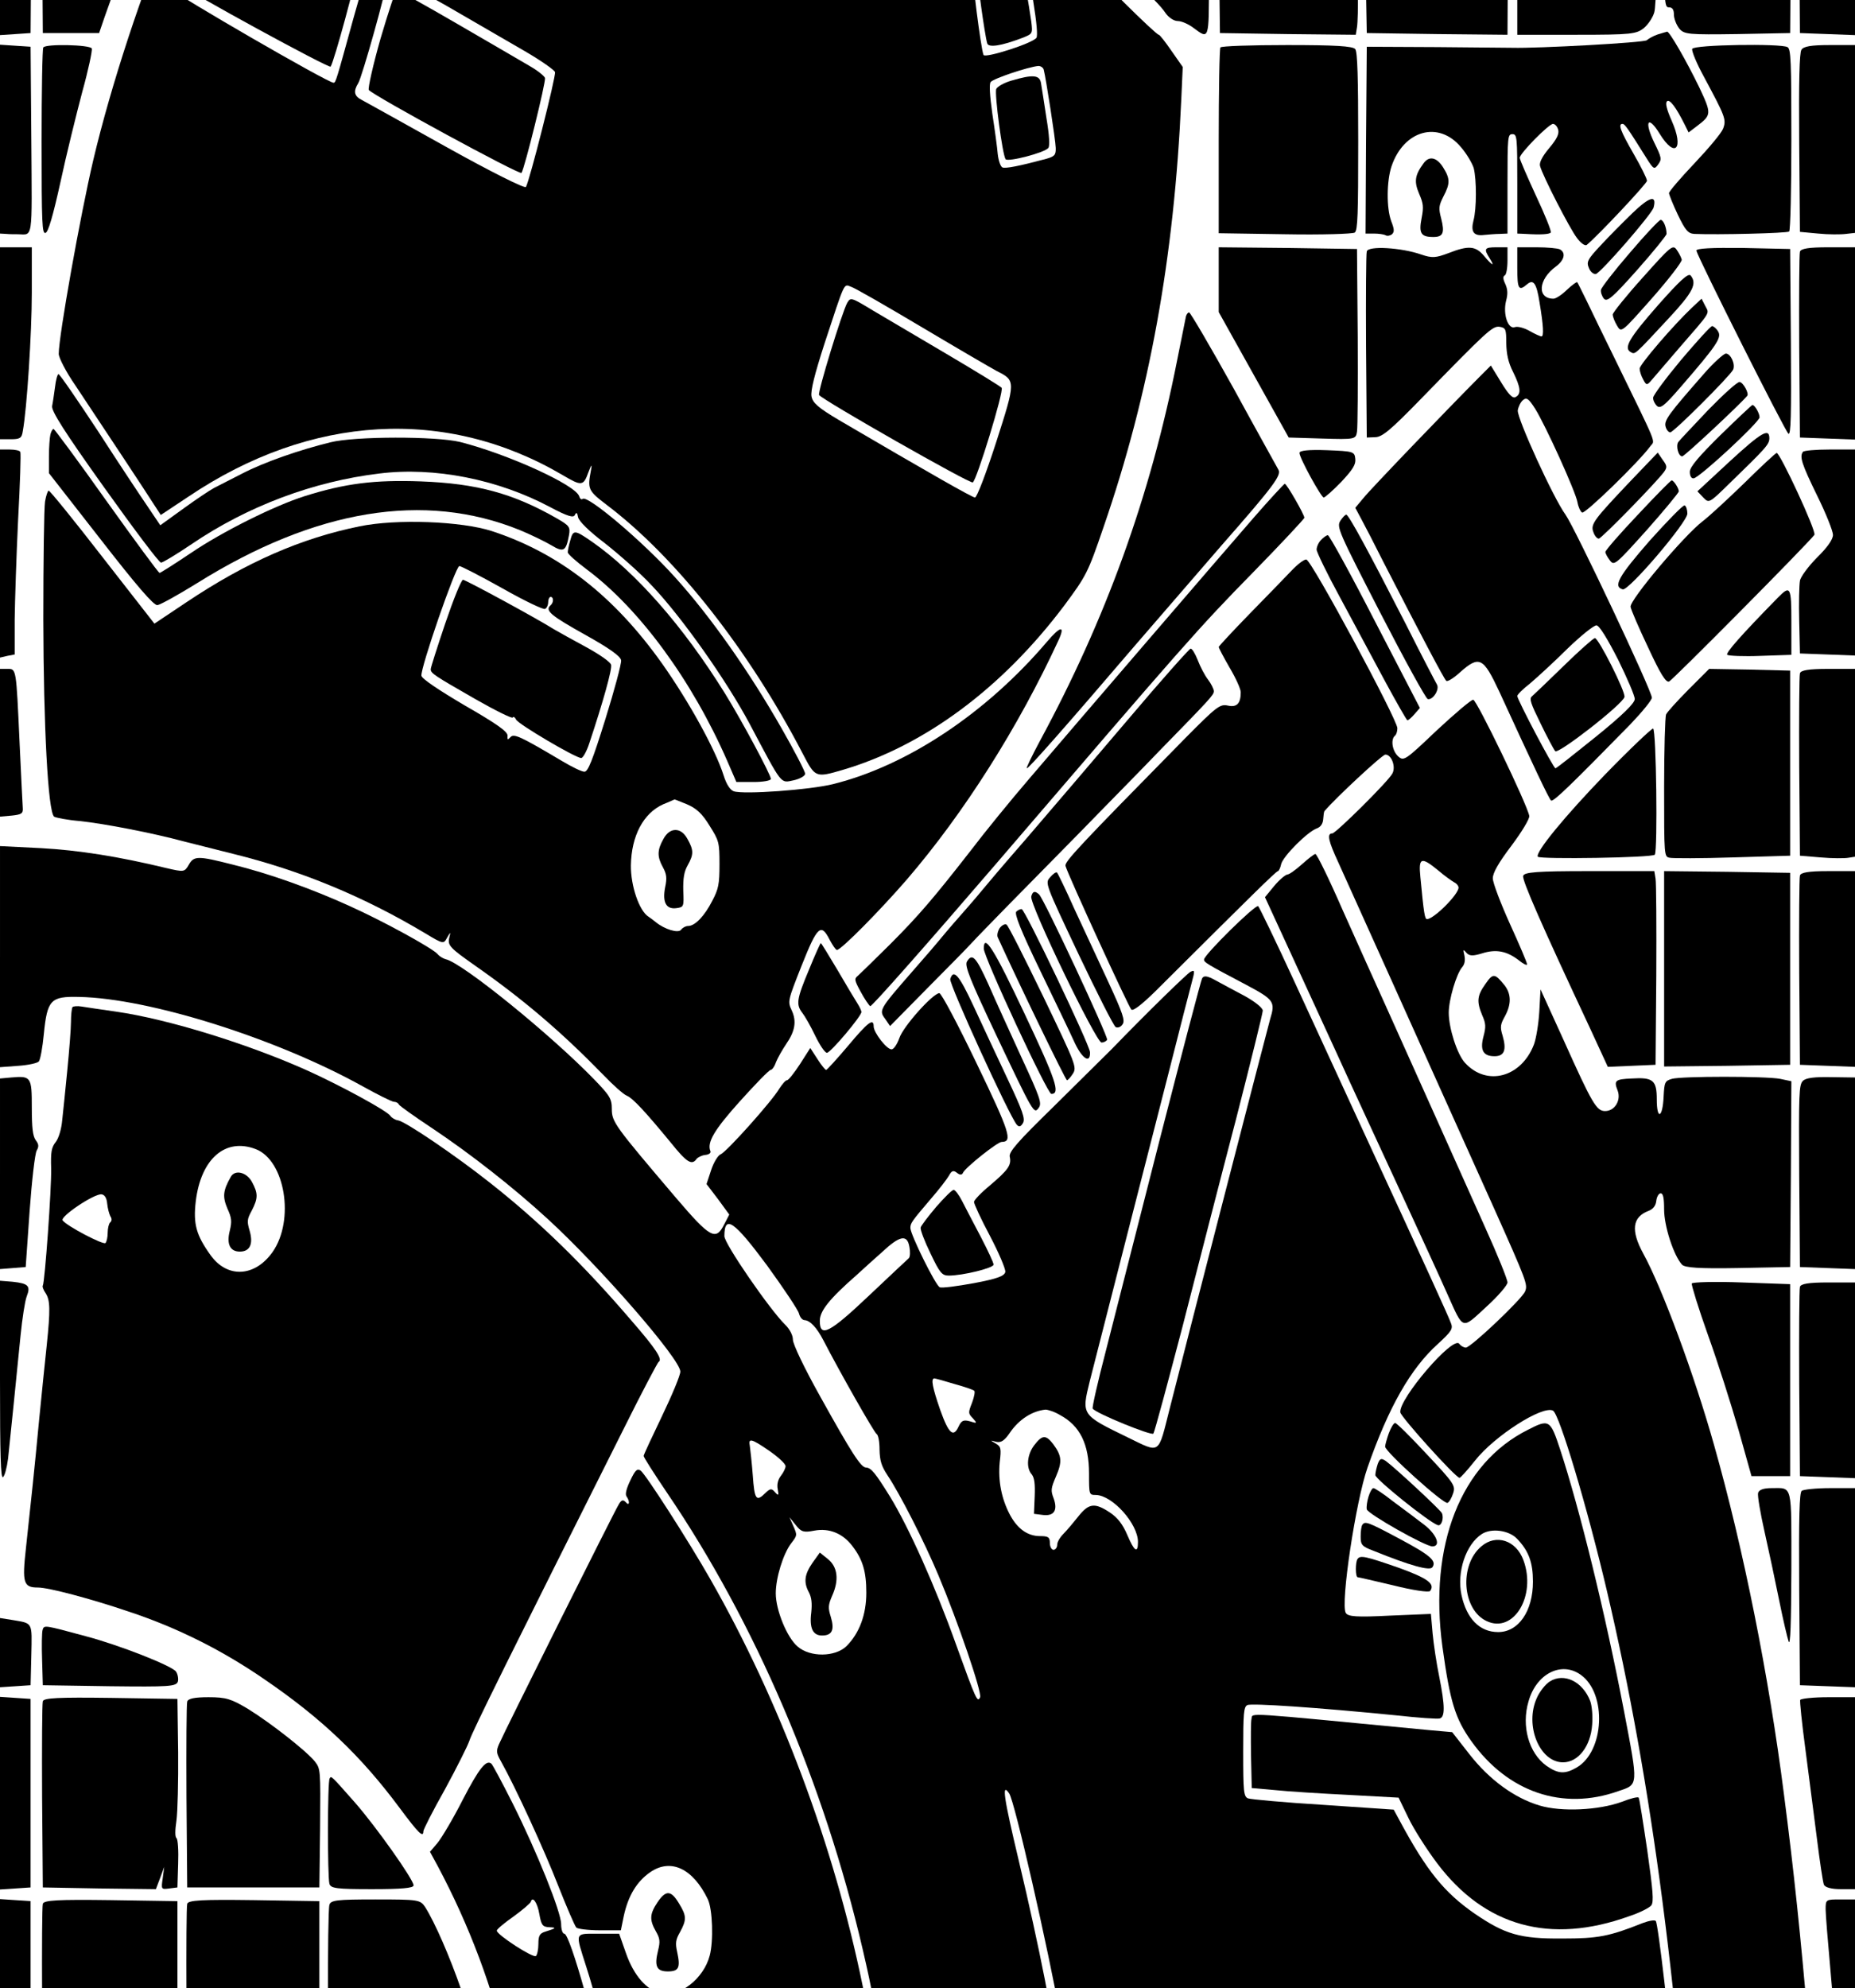 <?xml version="1.0" standalone="no"?>
<!DOCTYPE svg PUBLIC "-//W3C//DTD SVG 20010904//EN"
 "http://www.w3.org/TR/2001/REC-SVG-20010904/DTD/svg10.dtd">
<svg version="1.0" xmlns="http://www.w3.org/2000/svg"
 width="758pt" height="812pt" viewBox="0 0 758 712"
 preserveAspectRatio="xMidYMid meet">
<g transform="translate(0,912) scale(0.1,-0.14)"
fill="#000000" stroke="none">
<path d="M0 8050 l0 -70 65 0 65 0 0 70 0 70 -65 0 -65 0 0 -70z"/>
<path d="M170 8050 l0 -70 278 2 277 3 3 68 3 67 -281 0 -280 0 0 -70z"/>
<path d="M760 8050 l0 -70 273 2 272 3 3 58 c2 42 7 57 17 57 11 0 15 -12 15
-39 0 -22 4 -43 10 -46 5 -3 37 14 69 39 l59 46 86 0 c47 0 86 -3 85 -7 0 -5
-39 -35 -86 -68 -328 -228 -647 -571 -861 -923 -118 -196 -249 -480 -321 -698
-53 -161 -141 -513 -141 -565 0 -11 30 -53 68 -92 133 -143 288 -310 318 -344
l31 -34 114 54 c500 240 1053 262 1529 62 76 -32 84 -32 104 8 13 24 16 26 11
7 -15 -56 -12 -60 65 -102 283 -153 581 -424 800 -725 51 -70 52 -71 162 -48
334 70 652 238 907 480 90 87 96 94 161 230 187 387 288 784 317 1246 l6 95
-46 47 c-25 26 -48 47 -52 47 -12 0 -269 182 -278 197 -4 7 -21 13 -36 13 -37
0 -98 47 -110 85 -8 25 -29 198 -81 670 -5 44 -16 141 -24 215 -9 74 -16 138
-16 143 0 4 24 7 54 7 l53 0 7 -50 c4 -27 11 -50 16 -50 6 0 10 23 10 50 0 38
4 50 15 50 12 0 15 -13 15 -60 l0 -60 290 0 290 0 1 28 c3 82 4 87 22 90 15 3
17 -5 17 -57 l0 -61 279 0 c312 0 291 -6 291 76 0 32 4 44 15 44 12 0 15 -13
15 -60 l0 -60 290 0 289 0 3 58 c2 43 7 57 18 57 11 0 16 -14 18 -57 l3 -58
278 0 c315 0 291 -7 291 86 l0 54 -3005 0 -3005 0 0 -70z m1933 12 c-24 -21
-43 -43 -43 -50 0 -24 83 -127 175 -218 128 -127 255 -209 465 -303 128 -57
342 -101 505 -104 l110 -2 6 100 c12 189 13 463 1 477 -6 7 -65 38 -131 68
-66 30 -121 58 -121 63 0 17 43 2 160 -56 l125 -62 -2 -80 c-2 -44 -5 -182 -9
-307 l-6 -228 -82 0 c-154 1 -374 40 -512 91 -30 12 -61 18 -69 15 -8 -3 -15
-1 -15 4 0 5 -33 26 -72 46 -193 96 -411 279 -523 438 l-48 68 32 26 c18 14
38 31 45 38 6 7 20 13 31 13 16 0 12 -7 -22 -37z m-480 -125 c33 -81 38 -100
26 -107 -34 -22 -221 -82 -235 -76 -9 4 -14 9 -11 12 6 6 -41 125 -64 161 -7
12 -11 24 -8 27 10 10 224 85 238 83 7 -1 32 -46 54 -100z m-330 -105 c20 -54
37 -103 37 -109 0 -6 -33 -24 -72 -39 -40 -14 -88 -33 -107 -40 -18 -8 -39
-14 -46 -14 -6 0 -30 44 -53 97 -37 86 -40 99 -27 112 13 14 197 89 220 90 6
1 27 -43 48 -97z m-701 -713 c171 -70 315 -132 321 -138 7 -7 7 -15 0 -23 -5
-7 -31 -69 -58 -138 -71 -184 -73 -190 -82 -190 -24 0 -647 258 -656 270 -7
12 4 54 38 150 71 199 70 198 101 198 14 0 166 -58 336 -129z m3018 -137 c0
-9 10 -61 22 -114 14 -62 19 -101 13 -107 -16 -16 -209 -60 -216 -50 -11 18
-50 239 -44 249 3 6 16 10 28 10 12 1 56 9 97 19 81 19 100 18 100 -7z m-2379
-126 c112 -46 258 -107 324 -134 65 -27 121 -55 123 -61 4 -13 -105 -320 -119
-335 -5 -5 -140 43 -326 117 -175 70 -330 131 -345 137 -31 11 -35 25 -14 49
16 19 116 274 116 296 0 8 8 15 18 15 10 0 110 -38 223 -84z m2444 -188 c9
-25 48 -204 49 -228 1 -21 -5 -25 -39 -32 -110 -21 -167 -29 -179 -25 -8 3
-16 20 -19 39 -2 18 -12 71 -22 117 -11 56 -13 87 -7 93 10 10 152 44 195 47
10 0 20 -5 22 -11z m-496 -752 c146 -62 283 -119 304 -127 78 -28 78 -29 -3
-209 -40 -88 -78 -160 -86 -160 -11 0 -188 72 -556 226 -85 36 -107 50 -112
69 -4 17 12 63 54 156 84 182 77 172 107 164 15 -3 146 -57 292 -119z"/>
<path d="M2042 7978 c-81 -29 -84 -32 -79 -58 10 -48 55 -140 70 -140 25 0
172 58 180 71 13 21 -46 153 -70 156 -10 1 -56 -12 -101 -29z"/>
<path d="M1720 7866 c-47 -18 -86 -39 -88 -47 -4 -22 60 -159 75 -159 27 0
183 63 183 73 0 7 -12 47 -26 89 -19 57 -30 78 -42 77 -9 -1 -55 -16 -102 -33z"/>
<path d="M831 7198 c-41 -107 -95 -278 -90 -283 16 -15 604 -244 610 -238 14
14 110 267 107 281 -2 7 -23 22 -48 32 -208 88 -556 230 -562 230 -5 0 -12
-10 -17 -22z"/>
<path d="M4068 6961 c-37 -10 -70 -19 -72 -22 -4 -4 28 -170 38 -194 5 -13 56
-8 144 16 42 12 42 12 36 48 -4 20 -14 65 -23 101 -20 76 -23 77 -123 51z"/>
<path d="M1555 6759 c-31 -78 -52 -145 -48 -150 17 -16 617 -249 624 -242 13
14 100 265 96 277 -3 6 -31 22 -63 35 -33 14 -166 69 -296 123 -130 54 -241
98 -247 98 -5 0 -34 -64 -66 -141z"/>
<path d="M4132 6636 c-29 -6 -56 -17 -61 -24 -8 -13 25 -191 38 -205 9 -9 161
19 175 33 6 6 4 36 -8 87 -9 43 -19 88 -22 101 -5 25 -32 27 -122 8z"/>
<path d="M3462 5988 c-21 -27 -122 -262 -115 -269 15 -15 617 -260 628 -255
16 6 128 267 118 276 -4 4 -107 49 -228 100 -121 51 -256 108 -299 126 -90 39
-90 38 -104 22z"/>
<path d="M6800 8050 l0 -70 258 2 257 3 3 68 3 67 -261 0 -260 0 0 -70z"/>
<path d="M7352 8053 l3 -68 113 -3 112 -3 0 71 0 70 -115 0 -116 0 3 -67z"/>
<path d="M0 7675 l0 -265 65 0 65 0 0 265 0 265 -65 0 -65 0 0 -265z"/>
<path d="M170 7675 l0 -265 278 2 277 3 0 260 0 260 -277 3 -278 2 0 -265z"/>
<path d="M767 7933 c-4 -3 -7 -120 -7 -260 0 -287 1 -289 68 -200 84 112 209
247 345 374 45 42 84 80 85 85 4 9 -482 11 -491 1z"/>
<path d="M4363 7698 c3 -134 8 -253 12 -265 l7 -23 279 0 279 0 0 40 c0 22 0
135 0 250 0 116 0 217 0 225 0 13 -39 15 -291 15 l-291 0 5 -242z"/>
<path d="M4980 7675 l0 -265 280 0 280 0 6 24 c3 13 4 32 2 42 -2 12 3 19 12
19 10 0 16 -13 18 -42 l3 -43 290 0 c224 0 289 3 290 13 0 6 2 26 2 42 3 49
31 39 35 -12 l3 -43 279 0 280 0 5 23 c3 12 4 130 3 262 l-3 240 -282 3 -282
2 -3 -62 c-2 -48 -7 -63 -18 -63 -15 0 -17 10 -19 93 l-1 32 -290 0 -289 0 -3
-62 c-4 -78 -28 -95 -28 -20 0 88 23 82 -291 82 l-279 0 0 -265z"/>
<path d="M6800 7675 l0 -265 258 2 257 3 0 260 0 260 -257 3 -258 2 0 -265z"/>
<path d="M7355 7927 c-3 -7 -4 -125 -3 -262 l3 -250 113 -3 112 -3 0 266 0
265 -110 0 c-80 0 -112 -4 -115 -13z"/>
<path d="M0 7073 l0 -304 63 3 62 3 3 297 2 296 -27 6 c-16 3 -45 5 -65 4
l-38 -1 0 -304z"/>
<path d="M182 7372 c-9 -7 -12 -74 -10 -303 l3 -294 115 0 115 0 24 50 c55
113 168 316 226 405 72 111 78 125 62 139 -15 12 -516 15 -535 3z"/>
<path d="M4393 7372 c-10 -6 -9 -37 4 -146 16 -131 19 -139 49 -172 18 -19 38
-34 45 -34 6 0 37 -17 68 -38 158 -109 184 -128 204 -149 13 -13 34 -23 50
-23 15 0 44 -9 64 -20 64 -34 63 -36 63 133 l0 154 -75 38 c-77 40 -88 52 -57
61 9 3 24 9 33 14 9 5 33 12 53 15 20 4 39 12 42 17 13 20 6 140 -8 149 -16
11 -519 12 -535 1z"/>
<path d="M4993 7374 c-9 -4 -13 -35 -13 -105 l0 -100 151 3 151 3 20 50 c11
28 27 58 36 69 32 35 94 60 150 59 53 0 71 11 30 19 -34 6 -511 8 -525 2z"/>
<path d="M5593 7374 c-20 -9 -15 -43 10 -67 44 -45 57 -75 57 -132 0 -61 -18
-106 -57 -142 -23 -22 -24 -27 -21 -140 l3 -118 288 -3 287 -2 2 262 c3 333 3
329 -12 338 -15 9 -537 12 -557 4z"/>
<path d="M6218 7373 c-17 -4 -18 -27 -18 -304 l0 -299 243 0 c224 0 244 2 275
20 18 11 37 32 42 46 15 40 13 521 -2 531 -13 8 -509 14 -540 6z"/>
<path d="M6828 7373 l-28 -4 0 -260 c0 -252 1 -259 20 -259 14 0 20 -7 20 -21
0 -12 10 -30 22 -41 20 -17 38 -18 237 -16 l216 3 3 289 c2 205 -1 293 -9 302
-9 11 -56 14 -233 13 -121 -1 -233 -4 -248 -6z"/>
<path d="M7367 7368 c-16 -12 -17 -39 -15 -303 l3 -290 113 -3 112 -3 0 304 0
304 -98 1 c-65 2 -104 -2 -115 -10z"/>
<path d="M5435 7255 c-28 -28 -31 -53 -10 -81 16 -22 19 -62 5 -84 -14 -23 8
-40 51 -40 33 0 39 3 39 21 0 11 -5 29 -10 40 -8 15 -5 27 14 55 26 39 25 56
-7 92 -26 29 -52 28 -82 -3z"/>
<path d="M4984 7147 c-2 -7 -3 -94 -2 -192 l3 -180 277 -3 278 -2 5 22 c3 13
5 61 3 108 l-3 85 -65 5 c-63 5 -115 25 -137 52 -20 25 -53 89 -53 103 0 13
-25 15 -150 15 -113 0 -152 -3 -156 -13z"/>
<path d="M6774 6771 c-17 -4 -37 -12 -45 -17 -10 -7 -446 -24 -549 -22 -8 0
-145 1 -305 2 l-290 1 -3 -272 -2 -273 34 0 c19 0 40 -2 48 -5 7 -3 19 -1 26
3 10 7 10 14 -3 38 -20 38 -19 117 1 160 50 106 193 134 284 56 23 -19 46 -47
52 -61 12 -34 12 -119 -1 -153 -12 -33 1 -46 44 -42 17 1 45 3 63 3 l32 1 0
145 c0 138 1 145 20 145 19 0 20 -7 20 -145 l0 -145 33 -1 c64 -3 98 -1 104 4
3 4 -24 52 -61 108 -36 56 -66 105 -66 110 0 13 119 99 136 99 8 0 18 -8 21
-17 5 -12 -6 -28 -37 -54 -28 -24 -41 -42 -37 -52 11 -29 121 -182 150 -209
16 -16 34 -25 41 -21 46 27 246 179 246 187 0 6 -25 42 -55 79 -54 67 -64 87
-45 87 9 0 20 -11 98 -100 29 -33 32 -34 48 -18 15 15 14 19 -16 63 -43 63
-26 82 22 26 63 -73 100 -44 49 38 -21 34 -27 52 -19 57 11 7 37 -18 72 -68
l16 -23 35 19 c59 32 59 36 9 112 -53 78 -123 165 -132 163 -4 -1 -21 -4 -38
-8z"/>
<path d="M0 6465 l0 -275 25 -1 c14 -1 34 -1 45 -1 66 0 61 -28 58 275 l-3
272 -62 3 -63 3 0 -276z"/>
<path d="M177 6733 c-4 -3 -7 -127 -7 -275 0 -241 2 -269 16 -266 11 2 30 48
61 148 24 80 65 198 89 263 25 64 42 122 39 127 -7 11 -188 14 -198 3z"/>
<path d="M4987 6733 c-4 -3 -7 -127 -7 -274 l0 -268 271 -3 c149 -2 277 1 285
5 12 7 14 53 14 265 0 187 -3 261 -12 270 -9 9 -85 12 -278 12 -147 0 -270 -3
-273 -7z"/>
<path d="M6915 6729 c-4 -5 18 -43 48 -82 87 -116 92 -124 78 -151 -7 -13 -60
-58 -117 -101 -57 -43 -104 -82 -104 -87 0 -4 16 -33 36 -63 31 -46 42 -55 68
-56 93 -3 379 2 387 7 5 3 9 123 9 269 0 230 -2 264 -16 269 -28 11 -382 7
-389 -5z"/>
<path d="M7361 6726 c-8 -9 -11 -90 -9 -272 l3 -259 75 -5 c41 -3 92 -3 113
-1 l37 3 0 274 0 274 -104 0 c-76 0 -107 -4 -115 -14z"/>
<path d="M5816 6394 c-35 -34 -38 -53 -17 -88 17 -28 19 -38 10 -71 -12 -44
-3 -55 48 -55 40 0 47 12 32 54 -11 30 -10 37 9 64 28 38 28 52 -1 85 -26 30
-58 35 -81 11z"/>
<path d="M6671 6250 c-39 -27 -99 -70 -131 -95 -54 -41 -58 -48 -47 -66 6 -11
19 -18 28 -17 21 4 228 174 236 194 14 38 -16 32 -86 -16z"/>
<path d="M6660 6134 c-63 -52 -116 -101 -118 -108 -2 -7 4 -19 12 -26 13 -10
34 2 136 84 66 53 120 101 120 105 0 19 -13 41 -24 41 -6 0 -63 -43 -126 -96z"/>
<path d="M6713 6062 c-67 -53 -122 -102 -123 -108 0 -7 8 -21 18 -33 17 -21
18 -20 142 80 69 56 124 107 122 113 -2 6 -11 19 -20 28 -16 17 -24 12 -139
-80z"/>
<path d="M0 5870 l0 -280 44 0 c37 0 45 3 49 23 17 65 37 288 37 404 l0 133
-65 0 -65 0 0 -280z"/>
<path d="M4980 6056 l0 -95 143 -183 143 -183 137 -3 c135 -3 137 -2 142 20 3
13 4 138 3 278 l-3 255 -282 3 -283 2 0 -94z"/>
<path d="M5585 6138 c-3 -7 -4 -132 -3 -278 l3 -265 36 1 c28 1 63 22 183 110
274 201 295 215 324 212 25 -3 27 -7 27 -48 1 -32 8 -56 28 -84 31 -45 34 -64
10 -73 -12 -5 -29 8 -59 43 l-42 49 -49 -35 c-124 -89 -442 -325 -471 -351
l-34 -29 24 -32 c13 -17 55 -75 93 -129 149 -207 246 -339 255 -344 5 -3 30 8
56 25 79 50 95 44 161 -57 144 -224 202 -311 211 -317 9 -5 82 46 325 223 48
36 87 70 87 77 0 20 -314 495 -353 534 -50 49 -198 281 -195 304 2 10 11 24
21 30 15 9 23 5 50 -25 42 -48 165 -241 173 -273 3 -13 12 -27 19 -30 13 -4
232 148 278 193 20 20 37 -10 -148 261 -40 58 -89 130 -109 160 -21 30 -39 57
-41 58 -2 2 -21 -8 -42 -22 -20 -14 -45 -26 -55 -26 -68 0 -63 56 10 94 34 18
42 40 16 50 -9 3 -51 6 -95 6 l-79 0 0 -60 c0 -62 6 -69 40 -48 26 16 39 3 51
-53 16 -68 18 -99 8 -99 -5 0 -27 7 -49 16 -22 9 -49 14 -60 11 -28 -7 -49 38
-36 76 8 21 7 34 -3 50 -10 15 -10 22 -2 25 6 2 11 21 11 43 l0 39 -45 0 c-49
0 -53 -4 -28 -32 23 -26 11 -22 -23 7 -34 29 -63 31 -145 8 -52 -14 -67 -15
-112 -4 -80 20 -216 26 -222 9z m1027 -1191 c37 -54 68 -105 68 -115 0 -12
-50 -47 -159 -110 -87 -50 -161 -92 -165 -92 -8 0 -156 200 -156 211 0 4 24
21 53 37 28 17 97 62 152 101 55 38 109 69 119 68 12 -1 45 -40 88 -100z"/>
<path d="M6390 4929 c-63 -44 -122 -84 -130 -89 -12 -7 -5 -21 35 -79 27 -40
54 -76 60 -81 12 -10 276 137 283 158 5 15 -106 172 -121 172 -7 -1 -64 -37
-127 -81z"/>
<path d="M6932 6140 c7 -22 364 -529 376 -534 10 -4 12 50 10 267 l-3 272
-193 3 c-127 1 -193 -1 -190 -8z"/>
<path d="M7355 6137 c-3 -7 -4 -131 -3 -277 l3 -265 113 -3 112 -3 0 281 0
280 -110 0 c-80 0 -112 -4 -115 -13z"/>
<path d="M6775 5981 c-118 -96 -142 -125 -111 -137 18 -7 13 -10 155 99 99 76
117 101 89 125 -10 7 -45 -16 -133 -87z"/>
<path d="M6914 5974 c-77 -52 -214 -166 -214 -178 0 -7 6 -21 14 -31 13 -18
16 -18 33 -4 10 8 61 51 113 94 135 111 125 100 108 124 l-15 21 -39 -26z"/>
<path d="M4846 5948 c-2 -7 -18 -65 -36 -128 -110 -398 -292 -756 -562 -1112
-32 -43 -56 -78 -52 -78 8 0 153 117 444 360 113 93 270 223 350 289 214 174
247 206 234 222 -6 8 -89 114 -183 237 -95 122 -177 222 -182 222 -5 0 -11 -6
-13 -12z"/>
<path d="M6870 5822 c-63 -54 -115 -104 -115 -111 0 -8 7 -18 16 -24 14 -9 32
2 95 54 148 122 170 145 155 163 -7 9 -19 16 -25 16 -6 0 -63 -45 -126 -98z"/>
<path d="M6964 5782 c-145 -118 -165 -137 -158 -155 3 -9 12 -17 19 -17 14 0
245 165 257 183 10 16 -10 47 -30 47 -9 -1 -49 -26 -88 -58z"/>
<path d="M225 5743 c-4 -21 -9 -46 -12 -56 -4 -14 49 -74 213 -238 120 -120
224 -219 232 -219 7 0 63 24 125 54 229 111 498 183 767 206 225 20 485 -17
698 -98 71 -27 96 -32 101 -23 6 9 10 7 13 -6 3 -12 46 -42 109 -76 57 -32
145 -87 194 -125 121 -91 303 -275 398 -402 136 -183 125 -173 180 -165 26 4
47 13 47 19 0 7 -43 66 -95 131 -134 168 -292 328 -435 441 -132 105 -359 242
-379 230 -5 -3 -11 0 -14 7 -12 33 -293 124 -487 159 -98 17 -430 17 -530 -1
-126 -22 -271 -58 -360 -91 -47 -17 -98 -36 -115 -42 -16 -6 -73 -33 -125 -60
l-95 -49 -50 53 c-28 29 -120 128 -204 221 -85 92 -157 167 -162 167 -4 0 -11
-17 -14 -37z"/>
<path d="M6981 5676 c-62 -47 -118 -89 -123 -94 -11 -11 0 -42 16 -42 9 0 237
152 266 177 7 7 -16 38 -31 40 -8 2 -65 -35 -128 -81z"/>
<path d="M7030 5602 c-88 -62 -125 -93 -125 -107 0 -12 6 -20 16 -19 24 2 269
164 269 178 0 12 -20 36 -29 36 -4 -1 -62 -40 -131 -88z"/>
<path d="M206 5604 c-3 -9 -6 -38 -6 -64 l0 -49 211 -193 c148 -136 217 -193
232 -192 12 1 85 30 162 64 484 216 929 268 1319 155 44 -13 102 -33 128 -44
51 -22 61 -18 73 29 6 24 1 28 -47 48 -180 74 -330 103 -558 109 -190 5 -310
-6 -475 -43 -124 -28 -337 -104 -463 -165 -67 -32 -126 -59 -130 -59 -4 0
-102 95 -217 210 -115 116 -213 210 -216 210 -4 0 -10 -7 -13 -16z"/>
<path d="M7066 5524 l-130 -86 24 -18 c23 -17 24 -17 104 39 153 106 166 116
166 134 0 31 -33 17 -164 -69z"/>
<path d="M0 5257 l0 -304 30 5 30 4 0 102 c1 55 7 187 14 291 8 105 12 193 9
198 -2 4 -22 7 -44 7 l-39 0 0 -303z"/>
<path d="M5310 5550 c0 -15 89 -130 99 -130 5 0 37 20 71 45 47 36 61 51 58
68 -3 21 -8 22 -115 25 -78 2 -113 -1 -113 -8z"/>
<path d="M7367 5553 c-14 -14 -5 -35 58 -127 36 -52 65 -104 65 -115 0 -13
-22 -36 -65 -66 -36 -26 -68 -57 -70 -68 -3 -12 -5 -65 -3 -117 l3 -95 113 -3
112 -3 0 301 0 300 -103 0 c-57 0 -107 -3 -110 -7z"/>
<path d="M6664 5469 c-150 -113 -166 -127 -153 -150 5 -11 15 -19 22 -19 11 0
235 164 267 195 13 13 12 18 -6 35 l-20 21 -110 -82z"/>
<path d="M7129 5463 c-68 -47 -145 -98 -171 -112 -77 -42 -300 -231 -295 -250
2 -9 34 -62 72 -119 50 -77 72 -102 85 -99 13 3 563 399 594 428 10 9 -140
239 -154 239 -4 0 -63 -39 -131 -87z"/>
<path d="M6693 5370 c-73 -55 -133 -104 -133 -109 0 -4 8 -15 19 -25 17 -16
24 -11 150 89 72 58 131 109 131 113 0 9 -21 32 -29 32 -4 0 -66 -45 -138
-100z"/>
<path d="M5124 5362 c-139 -114 -717 -594 -919 -763 -77 -64 -183 -157 -235
-206 -155 -142 -216 -193 -335 -278 -62 -44 -120 -84 -129 -90 -16 -9 -15 -13
11 -47 15 -20 33 -39 39 -42 6 -2 237 185 515 416 771 642 826 687 1050 850
115 84 209 156 209 159 0 9 -72 99 -80 99 -3 0 -60 -44 -126 -98z"/>
<path d="M184 5408 c-4 -18 -7 -172 -7 -343 1 -314 19 -560 44 -576 6 -3 54
-10 107 -13 101 -8 292 -34 427 -60 44 -8 134 -24 200 -36 277 -49 531 -124
784 -232 72 -31 74 -31 88 -12 15 18 15 18 8 -3 -5 -20 5 -28 107 -79 198 -99
352 -193 524 -319 39 -29 81 -56 95 -60 26 -8 76 -47 180 -137 65 -58 86 -67
105 -48 5 5 22 11 36 12 15 1 24 6 21 11 -15 25 15 62 121 146 63 50 119 91
125 91 6 0 16 10 22 23 7 12 25 35 41 52 37 38 44 67 23 99 -17 26 -16 28 41
131 64 115 79 124 114 75 12 -16 25 -30 30 -30 17 0 177 116 285 205 235 195
457 446 620 698 29 45 9 43 -47 -4 -248 -208 -570 -361 -873 -415 -95 -17
-367 -31 -407 -21 -15 4 -30 21 -41 46 -33 75 -142 216 -252 327 -196 197
-421 322 -695 386 -125 29 -390 36 -540 14 -241 -35 -464 -105 -707 -221
l-132 -63 -212 194 c-116 107 -215 194 -220 194 -4 0 -11 -15 -15 -32z m1869
-253 c89 -36 168 -63 174 -60 7 2 13 11 13 20 0 8 5 15 10 15 13 0 13 -17 -1
-25 -23 -15 3 -30 141 -85 98 -39 146 -63 148 -75 2 -9 -27 -86 -64 -171 -53
-121 -71 -154 -86 -154 -11 0 -51 14 -91 31 -170 72 -197 81 -211 70 -11 -9
-14 -8 -12 4 1 12 -45 35 -174 88 -107 45 -176 78 -178 87 -4 23 140 320 155
320 7 0 86 -29 176 -65z m754 -630 c39 -12 62 -27 92 -62 39 -44 41 -49 41
-113 0 -58 -4 -72 -29 -106 -32 -45 -71 -74 -99 -74 -10 0 -23 -5 -29 -11 -11
-11 -67 1 -103 22 -8 5 -22 12 -30 16 -38 17 -73 90 -72 150 2 86 51 152 132
178 25 7 45 14 46 14 0 1 23 -6 51 -14z"/>
<path d="M1820 5054 c-33 -70 -60 -130 -60 -135 0 -12 16 -19 182 -87 81 -33
149 -57 153 -54 3 4 9 1 14 -6 8 -13 243 -112 266 -112 7 0 22 19 33 43 57
122 94 217 89 229 -2 8 -49 31 -103 52 -55 21 -112 44 -129 51 -76 34 -363
145 -373 145 -7 0 -39 -57 -72 -126z"/>
<path d="M2711 4424 c-26 -33 -26 -52 -2 -83 15 -20 17 -31 9 -58 -12 -44 4
-65 46 -61 30 3 31 4 28 51 -1 36 3 55 18 74 25 32 25 44 -1 77 -13 17 -30 26
-49 26 -19 0 -36 -9 -49 -26z"/>
<path d="M6741 5294 c-127 -104 -151 -134 -110 -142 24 -5 264 196 264 221 0
11 -5 22 -11 24 -6 2 -70 -45 -143 -103z"/>
<path d="M5477 5352 c-16 -18 -7 -32 163 -268 99 -137 186 -250 194 -252 20
-4 49 27 38 42 -5 6 -63 85 -127 176 -155 216 -234 320 -244 320 -4 0 -15 -8
-24 -18z"/>
<path d="M2330 5294 c-6 -14 -10 -29 -10 -34 0 -5 35 -27 78 -50 216 -115 431
-325 574 -559 l37 -61 71 0 c38 0 70 4 70 9 0 12 -121 173 -189 251 -169 194
-363 352 -542 441 -71 35 -77 36 -89 3z"/>
<path d="M5398 5296 c-10 -7 -18 -20 -18 -28 0 -7 42 -69 93 -136 50 -67 133
-176 182 -242 50 -66 93 -120 96 -120 4 0 17 8 29 18 l22 18 -183 252 c-100
139 -187 252 -193 252 -6 0 -19 -7 -28 -14z"/>
<path d="M5278 5207 c-24 -18 -100 -74 -170 -125 -71 -52 -128 -96 -128 -98 0
-3 20 -30 45 -61 25 -30 45 -62 45 -71 0 -33 -16 -45 -53 -39 -32 5 -46 -3
-175 -96 -438 -318 -493 -360 -488 -372 10 -26 257 -410 269 -419 9 -5 51 19
127 74 360 256 465 330 472 330 3 0 10 9 13 20 7 23 109 96 147 105 15 4 24
14 25 27 1 11 3 21 5 23 45 38 236 165 249 165 26 0 44 -37 28 -56 -20 -25
-231 -174 -245 -174 -23 0 -16 -22 25 -85 35 -55 362 -573 635 -1007 136 -217
139 -224 128 -244 -12 -22 -222 -164 -242 -164 -9 0 -21 5 -27 11 -25 25 -248
-161 -241 -200 3 -14 225 -190 242 -191 4 0 33 23 63 50 79 72 276 162 319
146 26 -10 140 -282 220 -525 185 -562 298 -1183 368 -2011 14 -163 11 -189
-18 -190 -6 -1 -24 -7 -41 -15 -26 -12 7 -13 271 -14 l301 -1 -4 163 c-6 247
-30 607 -54 802 -31 257 -58 444 -99 670 -62 348 -166 719 -286 1021 -79 201
-212 458 -289 558 -52 68 -45 107 22 125 18 5 29 15 31 29 2 12 10 22 18 22
10 0 14 -13 14 -47 0 -48 38 -133 73 -161 11 -9 71 -12 228 -10 l214 3 3 271
2 271 -46 7 c-60 8 -402 8 -442 0 -29 -6 -31 -10 -34 -52 -4 -63 -28 -69 -28
-8 0 56 -15 65 -103 61 -67 -2 -73 -6 -57 -35 15 -28 -11 -60 -51 -60 -35 0
-52 20 -169 206 l-95 149 -5 -65 c-3 -36 -13 -79 -22 -96 -52 -96 -193 -123
-282 -53 -32 25 -66 101 -66 146 0 38 31 113 55 133 10 8 13 20 9 34 -6 18 -5
19 8 8 12 -10 27 -10 64 -2 57 13 101 7 150 -20 19 -11 34 -16 34 -12 0 5 -31
57 -70 118 -38 60 -70 120 -70 133 0 16 23 45 76 95 43 41 75 79 73 87 -8 33
-215 339 -229 339 -9 0 -76 -41 -150 -90 -128 -87 -134 -90 -157 -75 -24 16
-31 49 -13 60 6 3 10 13 10 22 0 25 -352 492 -372 492 -9 1 -36 -14 -60 -32z
m599 -875 c26 -16 56 -31 66 -35 9 -3 17 -10 17 -15 0 -20 -101 -92 -129 -92
-9 0 -13 17 -27 123 -8 57 3 60 73 19z"/>
<path d="M7265 5128 c-151 -110 -215 -162 -207 -167 6 -3 67 -5 136 -3 l126 3
0 95 c0 104 -4 109 -55 72z"/>
<path d="M4609 4772 c-136 -114 -322 -270 -415 -347 -93 -76 -171 -142 -174
-145 -3 -3 -43 -37 -90 -75 -47 -38 -87 -72 -90 -75 -3 -3 -53 -45 -111 -92
-137 -112 -138 -114 -112 -139 l20 -21 149 108 c82 59 165 119 184 134 19 15
85 63 145 107 220 160 275 199 381 277 60 44 168 122 239 175 212 155 225 165
225 176 0 6 -11 22 -24 34 -13 12 -32 38 -42 57 -10 18 -23 34 -29 33 -5 0
-121 -93 -256 -207z"/>
<path d="M0 4704 l0 -215 48 3 c40 3 47 6 45 23 -1 11 -7 97 -13 190 -14 219
-13 215 -50 215 l-30 0 0 -216z"/>
<path d="M6900 4860 c-47 -34 -88 -66 -92 -73 -4 -7 -8 -103 -8 -213 0 -201 0
-202 23 -205 12 -2 128 -2 257 1 l235 5 0 270 0 270 -166 3 -165 2 -84 -60z"/>
<path d="M7355 4907 c-3 -7 -4 -129 -3 -272 l3 -260 85 -5 c47 -3 97 -3 113
-1 l27 3 0 274 0 274 -110 0 c-80 0 -112 -4 -115 -13z"/>
<path d="M6559 4612 c-165 -122 -287 -228 -275 -240 9 -8 469 -3 478 6 12 12
6 365 -7 368 -5 1 -94 -59 -196 -134z"/>
<path d="M0 4080 l0 -322 75 4 c41 2 79 8 84 13 6 6 15 41 20 79 14 101 28
111 144 109 287 -4 806 -121 1157 -260 63 -25 122 -46 130 -46 8 0 17 -3 20
-8 3 -4 66 -36 140 -71 153 -73 330 -172 470 -264 215 -141 540 -408 540 -444
0 -11 -34 -69 -75 -130 -41 -61 -75 -113 -75 -116 0 -4 43 -52 96 -108 359
-377 640 -845 799 -1331 45 -139 50 -165 32 -165 -10 0 -21 20 -32 58 -117
409 -339 832 -623 1187 -86 108 -263 305 -284 316 -14 7 -22 2 -42 -28 -17
-25 -22 -41 -16 -47 15 -15 12 -30 -3 -17 -11 8 -18 7 -29 -7 -17 -19 -468
-664 -489 -699 -12 -20 -11 -26 8 -50 59 -75 178 -260 234 -363 35 -63 68
-118 74 -122 5 -4 49 -8 96 -8 l86 0 12 42 c18 59 53 100 107 127 84 42 175
12 236 -78 20 -29 24 -123 8 -165 -25 -68 -124 -122 -198 -110 -60 9 -112 52
-144 117 l-28 57 -86 0 c-97 0 -94 6 -49 -95 77 -170 160 -460 190 -660 24
-157 41 -443 28 -456 -25 -25 -33 4 -33 121 0 177 -34 417 -85 607 -54 199
-166 483 -189 483 -7 0 -13 12 -13 28 0 35 -99 211 -198 352 -43 61 -82 113
-87 116 -21 13 -50 -13 -117 -105 -39 -55 -86 -111 -103 -126 l-31 -26 32 -42
c129 -173 226 -357 284 -542 73 -230 97 -397 97 -675 l0 -200 -55 0 -55 0 0
61 0 60 -42 -3 -43 -3 -3 -57 c-2 -42 -7 -58 -17 -58 -10 0 -15 16 -17 58 l-3
57 -289 3 c-225 2 -291 -1 -298 -10 -4 -7 -8 -34 -8 -60 0 -35 -4 -48 -15 -48
-10 0 -15 15 -17 58 l-3 57 -270 0 -270 0 -3 -62 -3 -63 3000 0 3000 0 76 35
76 34 -7 113 c-4 62 -14 185 -23 273 -15 149 -17 160 -36 158 -11 -1 -63 -6
-115 -12 -52 -6 -138 -15 -190 -21 -52 -5 -133 -14 -180 -20 -47 -5 -233 -26
-415 -45 -181 -19 -366 -40 -410 -45 -44 -6 -125 -15 -180 -20 -55 -6 -158
-17 -230 -25 -295 -32 -416 -45 -530 -57 -66 -7 -123 -16 -127 -22 -4 -6 -5
-22 -3 -36 2 -14 7 -87 10 -163 l6 -137 -44 0 -44 0 -7 148 c-8 167 -30 403
-53 572 -9 63 -17 138 -19 165 -3 64 -67 296 -151 548 -62 186 -71 230 -39
196 22 -23 155 -438 216 -676 8 -31 16 -43 29 -43 27 0 38 -37 56 -200 32
-278 27 -255 55 -253 54 3 259 24 330 34 41 5 122 14 180 19 58 5 164 16 235
25 133 16 291 34 540 60 77 8 201 22 275 30 74 8 198 22 275 30 77 9 201 22
275 30 74 8 164 18 198 22 l64 6 -7 56 c-22 188 -69 478 -79 488 -4 4 -28 1
-54 -6 -137 -39 -182 -45 -327 -45 -174 -1 -235 12 -360 73 -123 61 -195 124
-305 270 l-25 33 -289 14 c-159 7 -297 16 -307 19 -17 6 -19 19 -19 136 0 112
2 131 17 136 16 6 286 -7 609 -30 88 -7 168 -11 177 -9 22 4 22 36 -2 122 -11
38 -23 95 -27 126 l-7 57 -168 -5 c-136 -5 -171 -3 -180 8 -22 27 41 326 89
424 86 176 176 289 288 361 55 36 62 44 53 60 -10 20 -102 164 -351 549 -80
124 -209 324 -287 445 -78 121 -146 221 -150 223 -13 4 -221 -142 -221 -156 0
-8 8 -12 173 -74 113 -43 119 -49 97 -100 -9 -22 -340 -937 -410 -1135 -49
-138 -36 -132 -172 -85 -190 66 -189 65 -155 164 14 40 76 213 137 383 61 171
147 409 190 530 43 121 83 233 89 248 14 37 14 40 -5 33 -15 -6 -176 -118
-321 -225 -35 -25 -144 -102 -242 -171 -142 -99 -179 -129 -175 -143 8 -25 -7
-39 -81 -84 -36 -21 -65 -43 -65 -48 0 -6 29 -51 65 -99 36 -49 64 -96 63
-105 -3 -12 -31 -20 -128 -33 -69 -9 -132 -15 -140 -12 -17 5 -120 154 -120
173 0 14 5 19 85 86 33 27 66 58 73 67 10 14 18 16 32 8 12 -7 21 -7 25 0 9
15 141 90 158 90 46 0 34 27 -103 230 -76 113 -144 205 -152 204 -28 -2 -147
-97 -163 -131 -9 -18 -23 -33 -32 -33 -20 0 -73 49 -73 67 0 25 -23 13 -105
-57 -45 -38 -86 -70 -89 -70 -4 0 -20 14 -36 32 l-29 32 -42 -47 c-24 -26 -47
-47 -53 -47 -6 0 -19 -11 -31 -24 -30 -37 -217 -186 -240 -192 -11 -3 -29 -24
-39 -46 l-19 -41 47 -44 46 -45 -21 -29 c-34 -48 -56 -40 -197 78 -250 210
-262 221 -262 259 0 30 -8 39 -73 87 -178 131 -539 340 -606 350 -10 2 -25 8
-33 15 -21 17 -219 95 -359 140 -154 50 -329 95 -478 121 -143 26 -159 26
-180 -1 -17 -21 -20 -21 -92 -9 -197 34 -359 52 -511 58 l-168 6 0 -323z
m3135 -901 c68 -67 127 -130 130 -140 4 -11 14 -19 23 -19 22 -1 49 -21 76
-58 71 -98 209 -271 218 -274 7 -3 12 -23 12 -46 1 -32 8 -48 32 -74 50 -53
151 -194 209 -293 79 -134 178 -341 170 -355 -11 -17 -16 -9 -99 155 -84 168
-192 340 -269 430 -61 70 -77 84 -98 85 -21 0 -58 41 -188 208 -65 83 -111
152 -111 165 0 13 -13 31 -32 44 -64 45 -248 236 -248 258 0 64 39 45 175 -86z
m581 55 c4 -14 3 -29 -2 -33 -5 -3 -78 -52 -161 -108 -164 -111 -203 -125
-203 -75 0 29 39 64 151 134 24 16 71 46 104 67 72 48 102 52 111 15z m183
-400 c41 -8 78 -17 82 -20 4 -2 0 -18 -9 -35 -16 -29 -16 -31 3 -45 19 -15 18
-16 -12 -9 -26 5 -34 2 -45 -14 -22 -35 -41 -23 -76 47 -32 66 -39 92 -24 92
4 0 40 -7 81 -16z m433 -91 c81 -31 118 -85 118 -170 0 -62 0 -63 28 -63 68
-1 172 -84 172 -137 0 -35 -15 -28 -44 21 -18 30 -39 50 -71 65 -61 29 -86 27
-128 -11 -20 -18 -47 -41 -61 -51 -14 -10 -26 -24 -26 -32 0 -8 -7 -15 -15
-15 -8 0 -15 9 -15 20 0 17 -7 20 -40 20 -51 0 -92 21 -123 62 -35 47 -49 100
-42 153 7 41 5 46 -16 55 -24 10 -24 10 2 5 19 -3 33 3 55 26 37 39 91 64 146
68 10 0 37 -6 60 -16z m-1187 -105 c36 -18 65 -37 65 -44 0 -6 -9 -19 -19 -28
-12 -11 -17 -25 -13 -39 5 -19 3 -20 -11 -9 -14 12 -20 11 -39 -2 -38 -27 -45
-20 -52 52 -4 37 -10 75 -12 85 -7 24 6 22 81 -15z m183 -232 c60 8 116 -8
155 -45 42 -39 57 -74 57 -136 0 -64 -28 -118 -81 -156 -46 -32 -149 -33 -200
-1 -43 26 -89 106 -89 155 0 45 30 115 63 146 25 23 25 24 9 50 l-16 26 26
-23 c22 -20 32 -22 76 -16z m-1124 -1119 c8 -32 13 -37 40 -38 32 -1 29 -3
-16 -13 -23 -5 -28 -12 -28 -36 0 -16 -5 -32 -10 -35 -11 -7 -160 62 -160 74
0 4 30 22 68 41 37 19 69 39 71 43 7 18 27 -2 35 -36z m3499 -452 c9 -71 16
-143 15 -160 l-3 -30 -275 -32 c-151 -17 -277 -29 -280 -26 -8 7 -28 317 -21
325 4 4 90 16 191 27 102 11 201 22 220 24 19 2 57 4 85 3 l50 -1 18 -130z
m-689 53 c2 -7 9 -80 16 -162 8 -102 9 -151 2 -155 -20 -12 -523 -64 -532 -55
-18 19 -39 333 -22 335 4 0 99 11 212 23 245 28 319 31 324 14z m-1375 -150
c33 -164 61 -449 61 -617 0 -92 -3 -111 -15 -111 -12 0 -15 17 -15 93 -1 158
-27 434 -55 591 -18 96 -18 96 -1 96 10 0 18 -19 25 -52z"/>
<path d="M4226 2655 c-29 -27 -34 -66 -10 -85 11 -10 14 -28 12 -64 l-3 -51
33 -3 c48 -5 65 12 48 47 -13 24 -12 30 9 65 26 43 24 60 -11 94 -30 28 -45
28 -78 -3z"/>
<path d="M3320 2312 c-33 -34 -37 -57 -14 -87 10 -14 13 -31 9 -58 -8 -45 6
-67 44 -67 41 0 52 16 36 54 -12 27 -11 35 6 63 28 45 22 83 -18 106 l-33 19
-30 -30z"/>
<path d="M5393 915 c-111 -13 -207 -26 -213 -30 -13 -8 -3 -244 10 -259 9 -9
480 42 493 53 4 4 -1 63 -10 132 l-18 124 -30 1 c-16 1 -121 -8 -232 -21z"/>
<path d="M4717 845 c-114 -12 -210 -25 -214 -29 -8 -8 15 -258 25 -267 4 -4
99 3 212 17 113 13 214 24 225 24 42 1 44 9 34 125 -14 154 -14 155 -47 154
-15 -1 -120 -11 -235 -24z"/>
<path d="M5320 4350 c-25 -16 -52 -30 -60 -30 -8 -1 -32 -15 -53 -33 l-38 -33
98 -152 c54 -84 141 -219 193 -300 52 -82 167 -259 255 -395 88 -136 178 -276
200 -312 66 -105 57 -103 157 -37 48 31 88 64 88 72 0 9 -41 81 -91 160 -50
80 -142 226 -204 325 -62 99 -150 239 -195 310 -46 72 -128 203 -184 292 -55
90 -105 163 -111 163 -5 0 -30 -14 -55 -30z"/>
<path d="M4291 4312 c-21 -17 -21 -17 116 -224 76 -114 144 -210 152 -213 8
-3 21 0 28 8 11 11 2 31 -59 125 -40 61 -102 157 -138 212 -35 56 -67 103 -71
106 -4 2 -16 -4 -28 -14z"/>
<path d="M6224 4316 c-5 -12 76 -144 273 -444 l73 -113 98 3 97 3 3 260 c1
143 0 270 -3 283 l-5 22 -266 0 c-215 0 -266 -3 -270 -14z"/>
<path d="M6800 4045 l0 -285 258 2 257 3 0 280 0 280 -257 3 -258 2 0 -285z"/>
<path d="M7355 4317 c-3 -7 -4 -134 -3 -282 l3 -270 113 -3 112 -3 0 286 0
285 -110 0 c-80 0 -112 -4 -115 -13z"/>
<path d="M4214 4256 c-8 -22 265 -426 287 -426 10 0 20 4 23 8 5 9 -258 411
-278 424 -17 11 -26 10 -32 -6z"/>
<path d="M4153 4212 c-9 -6 18 -55 98 -173 61 -90 125 -185 142 -212 31 -46
63 -59 61 -25 -2 22 -266 417 -279 417 -5 1 -16 -3 -22 -7z"/>
<path d="M4085 4164 c-8 -9 -12 -21 -8 -27 89 -139 277 -417 283 -417 4 0 15
9 24 19 17 19 12 27 -121 225 -76 112 -143 207 -150 210 -7 3 -19 -2 -28 -10z"/>
<path d="M3306 4043 c-51 -87 -54 -102 -27 -127 10 -9 34 -39 52 -66 19 -28
40 -50 48 -50 15 0 141 107 141 119 0 4 -8 16 -18 27 -9 10 -46 54 -81 97 -35
42 -65 77 -67 77 -2 0 -24 -35 -48 -77z"/>
<path d="M4020 4104 c0 -25 260 -424 276 -424 38 0 19 40 -110 235 -124 188
-166 235 -166 189z"/>
<path d="M3951 4066 c-10 -12 13 -53 119 -213 155 -233 155 -233 175 -213 13
13 4 31 -70 145 -46 72 -107 167 -135 213 -52 82 -67 94 -89 68z"/>
<path d="M3883 4015 c-5 -15 241 -399 272 -425 9 -7 16 -6 25 5 10 12 0 34
-65 132 -43 65 -105 160 -138 211 -58 89 -81 108 -94 77z"/>
<path d="M4912 4017 c-5 -7 -82 -217 -172 -467 -89 -250 -189 -529 -221 -619
-33 -90 -57 -166 -54 -169 13 -14 241 -80 248 -73 5 5 58 146 119 312 60 167
158 440 219 606 60 167 109 309 109 316 0 8 -32 26 -72 42 -40 15 -94 36 -120
46 -35 14 -49 15 -56 6z"/>
<path d="M6070 4001 c-34 -34 -37 -51 -13 -92 15 -24 15 -34 5 -61 -15 -40 -2
-58 45 -58 40 0 50 18 33 60 -11 25 -9 33 9 56 27 35 27 65 -1 91 -40 35 -47
36 -78 4z"/>
<path d="M296 3933 c-3 -4 -6 -23 -6 -43 0 -20 -7 -83 -15 -141 -8 -57 -17
-123 -21 -147 -3 -24 -14 -51 -26 -62 -18 -16 -21 -30 -19 -77 2 -58 -26 -333
-34 -342 -3 -2 2 -13 12 -23 18 -20 19 -48 4 -151 -6 -40 -20 -137 -31 -217
-20 -151 -31 -223 -54 -375 -16 -102 -10 -115 49 -115 43 0 213 -32 370 -70
199 -47 384 -113 560 -200 231 -113 391 -222 549 -374 76 -73 96 -87 96 -67 0
5 39 60 88 122 48 63 93 127 100 142 11 26 171 256 632 912 73 105 137 191
141 193 18 7 -9 37 -110 120 -199 166 -378 290 -581 404 -138 78 -344 178
-374 181 -11 1 -25 7 -31 13 -12 14 -194 85 -335 131 -243 78 -571 151 -785
173 -60 6 -124 13 -142 15 -17 2 -34 1 -37 -2z m749 -414 c120 -33 160 -207
69 -300 -72 -73 -185 -78 -254 -9 -58 58 -71 90 -60 157 21 124 121 186 245
152z m-607 -159 c2 -14 8 -30 13 -37 7 -7 6 -14 -1 -18 -5 -3 -10 -17 -10 -30
0 -13 -4 -26 -9 -30 -10 -6 -159 50 -175 66 -12 11 130 79 159 76 13 -1 21
-11 23 -27z"/>
<path d="M943 3438 c-32 -40 -34 -58 -14 -92 18 -28 19 -38 10 -65 -14 -39 1
-61 41 -61 41 0 56 22 40 61 -11 27 -11 33 9 59 26 36 26 50 0 84 -22 28 -69
36 -86 14z"/>
<path d="M0 3447 l0 -278 53 3 52 3 16 163 c9 89 22 169 29 177 9 11 9 18 -4
30 -12 12 -16 36 -16 95 0 90 -3 93 -84 88 l-46 -3 0 -278z"/>
<path d="M7367 3718 c-16 -12 -17 -35 -15 -278 l3 -265 113 -3 112 -3 0 280 0
279 -98 1 c-66 1 -103 -2 -115 -11z"/>
<path d="M3825 3350 c-33 -28 -62 -55 -63 -60 -2 -6 16 -40 40 -75 38 -57 47
-65 75 -65 57 0 183 22 183 32 0 6 -24 42 -53 82 -29 39 -63 86 -76 104 -12
17 -28 32 -34 32 -7 0 -39 -23 -72 -50z"/>
<path d="M0 2847 c0 -226 3 -288 12 -285 7 3 16 27 21 54 9 60 34 237 51 359
7 50 18 101 25 114 17 31 7 38 -57 43 l-52 3 0 -288z"/>
<path d="M6913 3127 c-2 -4 27 -72 66 -150 40 -79 95 -203 125 -277 l53 -135
79 0 79 0 0 280 0 280 -198 5 c-110 3 -201 1 -204 -3z"/>
<path d="M7355 3117 c-3 -7 -4 -134 -3 -282 l3 -270 113 -3 112 -3 0 286 0
285 -110 0 c-80 0 -112 -4 -115 -13z"/>
<path d="M5675 2690 c-8 -16 -15 -34 -15 -39 0 -15 241 -170 255 -164 7 2 17
15 23 28 10 22 4 29 -108 114 -65 50 -123 91 -129 91 -6 0 -17 -13 -26 -30z"/>
<path d="M6243 2700 c-274 -98 -405 -336 -349 -632 31 -161 52 -210 118 -276
149 -149 373 -204 601 -146 83 20 82 13 23 234 -76 284 -181 589 -261 763 -40
87 -45 89 -132 57z m-45 -317 c49 -36 66 -70 66 -126 0 -86 -59 -147 -142
-147 -76 0 -129 39 -150 108 -20 67 18 148 83 178 39 18 110 11 143 -13z m262
-398 c107 -55 96 -223 -17 -270 -48 -20 -76 -19 -124 5 -72 37 -103 116 -73
188 32 81 135 118 214 77z"/>
<path d="M6053 2360 c-91 -55 -78 -185 22 -218 110 -37 204 74 150 178 -30 58
-112 77 -172 40z"/>
<path d="M6333 1966 c-18 -8 -42 -30 -53 -48 -51 -80 11 -188 107 -188 62 0
113 47 119 110 3 26 -1 55 -8 69 -31 57 -107 83 -165 57z"/>
<path d="M5630 2601 c-5 -11 -10 -26 -10 -33 0 -12 220 -138 255 -146 15 -4
26 20 17 35 -7 10 -189 131 -229 152 -19 9 -24 8 -33 -8z"/>
<path d="M5592 2505 c-6 -14 -9 -30 -7 -37 6 -14 239 -108 268 -108 37 0 17
36 -35 64 -29 16 -85 46 -125 67 -39 22 -75 39 -81 39 -5 0 -14 -11 -20 -25z"/>
<path d="M7184 2516 c-3 -8 9 -58 26 -112 17 -54 44 -144 60 -201 16 -57 34
-111 39 -121 7 -12 10 51 11 209 0 255 6 239 -81 239 -34 0 -51 -5 -55 -14z"/>
<path d="M7362 2522 c-9 -7 -12 -71 -10 -288 l3 -279 113 -3 112 -3 0 291 0
290 -102 0 c-57 0 -109 -4 -116 -8z"/>
<path d="M5567 2423 c-4 -3 -7 -19 -7 -34 0 -25 5 -29 53 -42 149 -43 229 -59
240 -48 19 19 -10 36 -139 85 -126 48 -136 50 -147 39z"/>
<path d="M5547 2323 c-9 -9 -9 -53 1 -53 4 0 70 -11 147 -24 78 -14 144 -21
149 -16 21 21 -10 37 -130 68 -133 33 -156 37 -167 25z"/>
<path d="M0 2050 l0 -101 63 3 62 3 3 88 c3 97 7 92 -75 102 l-53 6 0 -101z"/>
<path d="M174 2116 c-3 -7 -4 -46 -2 -87 l3 -74 273 -3 c242 -2 273 -1 279 14
3 8 -1 22 -8 29 -18 17 -231 77 -369 103 -171 33 -170 33 -176 18z"/>
<path d="M0 1640 l0 -281 63 3 62 3 0 275 0 275 -62 3 -63 3 0 -281z"/>
<path d="M175 1908 c-3 -8 -4 -132 -3 -278 l3 -265 231 -3 231 -2 17 32 17 33
-6 -33 c-7 -33 -6 -33 27 -30 l33 3 3 69 c2 38 -1 72 -7 75 -6 4 -6 22 0 51 5
25 8 115 7 200 l-3 155 -273 3 c-214 2 -274 0 -277 -10z"/>
<path d="M765 1907 c-3 -7 -4 -131 -3 -277 l3 -265 270 0 270 0 3 173 c2 172
2 173 -22 195 -34 30 -178 111 -273 153 -68 29 -89 34 -161 34 -57 0 -84 -4
-87 -13z"/>
<path d="M7356 1912 c-2 -4 7 -68 21 -142 13 -74 35 -191 47 -260 12 -69 25
-131 29 -137 5 -8 31 -13 68 -13 l59 0 0 280 0 280 -109 0 c-61 0 -112 -4
-115 -8z"/>
<path d="M5114 1857 c-3 -8 -3 -56 -2 -108 l3 -94 95 -6 c52 -4 187 -10 300
-14 l205 -8 40 -59 c22 -33 75 -92 117 -132 195 -185 462 -238 785 -155 43 10
84 25 91 32 10 11 7 40 -17 161 -17 82 -32 151 -35 153 -3 3 -33 -2 -68 -12
-95 -25 -248 -30 -337 -11 -103 22 -205 75 -287 150 l-70 64 -94 6 c-776 53
-719 51 -726 33z"/>
<path d="M1347 1683 c-9 -8 -9 -286 -1 -307 5 -14 30 -16 175 -16 118 0 169 3
169 11 0 17 -155 173 -240 242 -99 80 -96 78 -103 70z"/>
<path d="M2687 1322 c-32 -34 -34 -51 -7 -85 17 -21 18 -30 9 -56 -16 -46 -6
-61 40 -61 45 0 52 11 38 57 -8 26 -6 36 12 58 27 36 27 47 -5 84 -32 38 -53
39 -87 3z"/>
<path d="M0 1055 l0 -276 63 3 62 3 0 270 0 270 -62 3 -63 3 0 -276z"/>
<path d="M175 1317 c-3 -7 -4 -129 -3 -272 l3 -260 275 0 275 0 0 270 0 270
-273 3 c-214 2 -274 0 -277 -11z"/>
<path d="M765 1317 c-3 -7 -4 -129 -3 -272 l3 -260 270 0 270 0 0 270 0 270
-268 3 c-210 2 -269 0 -272 -11z"/>
<path d="M1346 1314 c-9 -24 -7 -507 2 -522 7 -9 73 -12 298 -10 l289 3 -1 91
c-2 87 -4 95 -49 190 -47 97 -108 197 -148 242 -20 21 -26 22 -203 22 -157 0
-183 -2 -188 -16z"/>
<path d="M7460 1301 c0 -15 9 -93 19 -172 10 -79 22 -182 26 -229 8 -114 11
-120 46 -120 l29 0 0 275 0 275 -60 0 c-59 0 -60 0 -60 -29z"/>
<path d="M0 465 l0 -285 59 0 59 0 7 193 c3 105 5 233 3 282 l-3 90 -62 3 -63
3 0 -286z"/>
<path d="M173 734 c-3 -8 -2 -111 2 -227 4 -117 8 -237 8 -267 l2 -55 85 -8
c47 -4 164 -10 261 -13 145 -4 178 -3 187 9 9 11 12 89 10 293 l-3 279 -273 3
c-242 2 -273 1 -279 -14z"/>
<path d="M765 738 c-3 -8 -4 -139 -3 -293 l3 -280 270 0 270 0 0 290 0 290
-268 3 c-210 2 -269 0 -272 -10z"/>
<path d="M1352 738 c-17 -17 -17 -549 0 -566 17 -17 559 -17 576 0 9 9 12 85
12 279 0 147 -3 274 -6 283 -5 14 -40 16 -288 16 -206 0 -285 -3 -294 -12z"/>
<path d="M1983 743 c-10 -4 -13 -70 -13 -289 l0 -284 24 -6 c14 -3 33 -4 43
-2 17 3 18 16 17 168 -1 120 -7 196 -23 278 -22 122 -29 141 -48 135z"/>
<path d="M7526 742 c-2 -4 -1 -64 5 -132 5 -69 12 -191 16 -273 4 -97 11 -153
19 -165 11 -14 13 33 14 281 l0 297 -24 0 c-14 0 -27 -4 -30 -8z"/>
<path d="M356 123 c-4 -4 -44 -10 -89 -13 l-82 -5 -3 -52 -3 -53 276 0 276 0
-3 63 -3 62 -181 3 c-99 1 -184 -1 -188 -5z"/>
</g>
</svg>
